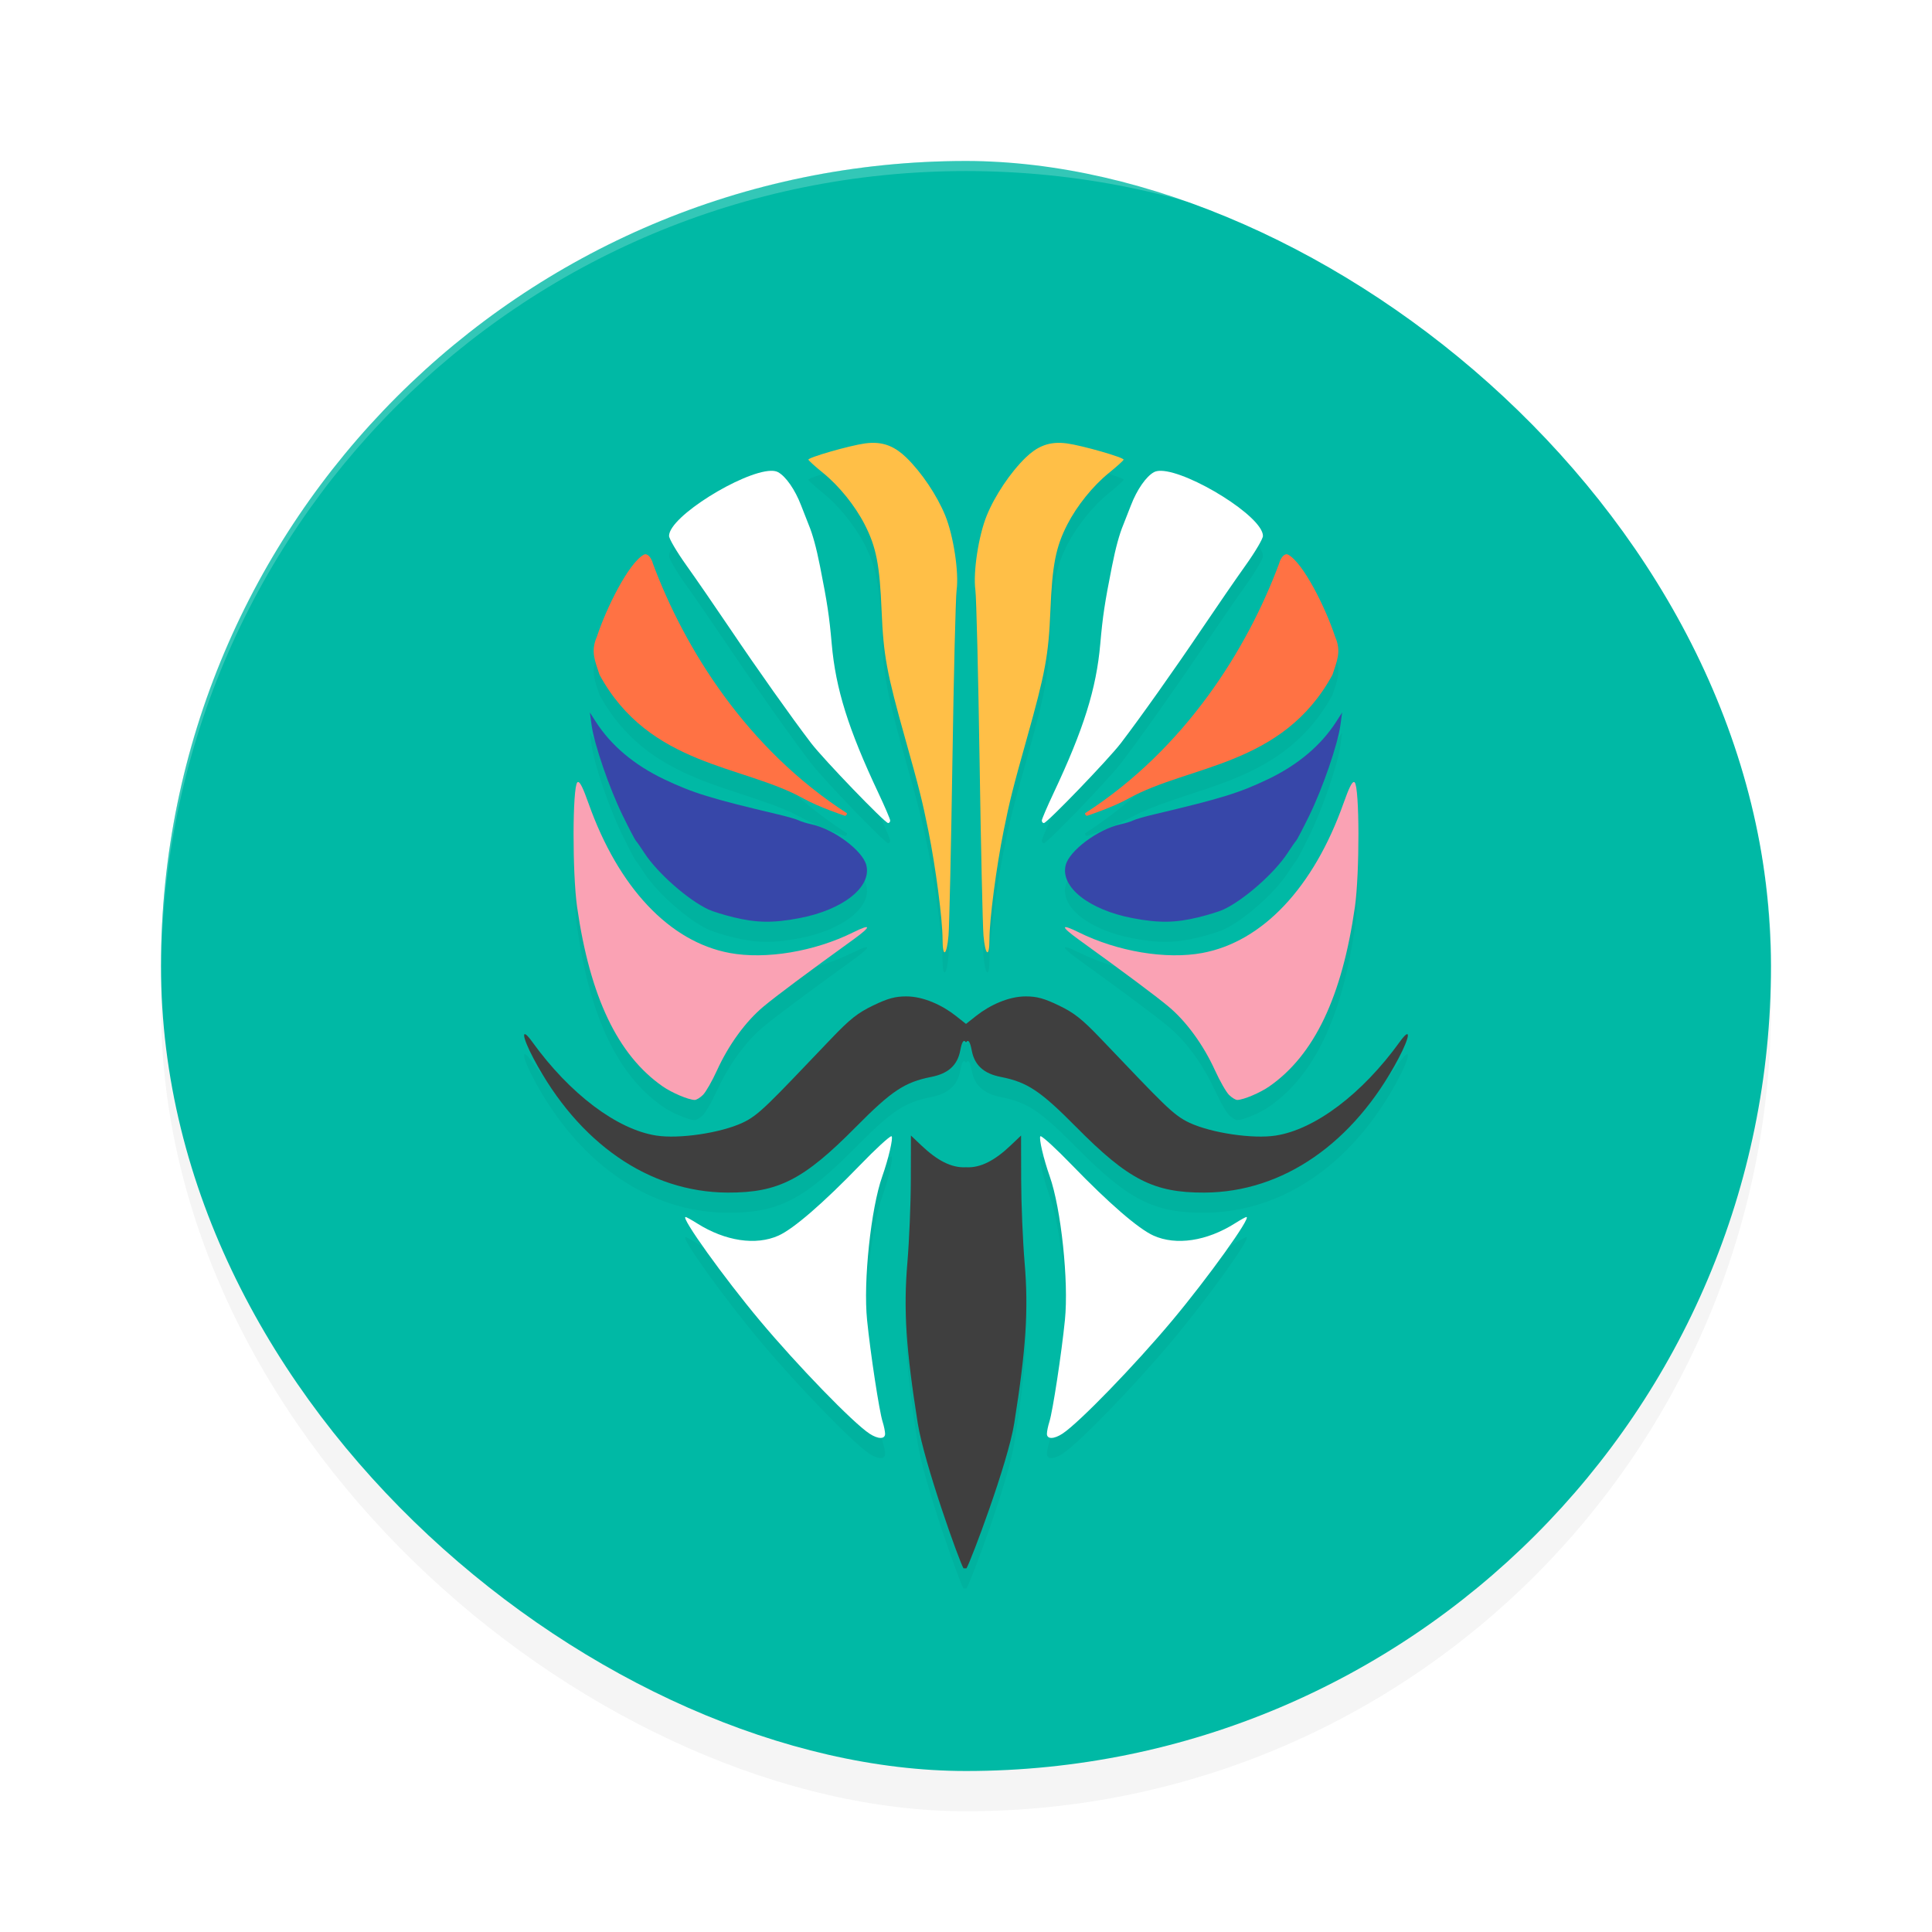 <?xml version="1.0" encoding="UTF-8" standalone="no"?>
<svg
   width="192"
   height="192"
   version="1"
   id="svg18"
   sodipodi:docname="apps_magisk.svg"
   inkscape:version="1.1-rc (1:1.1+rc+202105232036+f4db50c7c1)"
   xmlns:inkscape="http://www.inkscape.org/namespaces/inkscape"
   xmlns:sodipodi="http://sodipodi.sourceforge.net/DTD/sodipodi-0.dtd"
   xmlns="http://www.w3.org/2000/svg"
   xmlns:svg="http://www.w3.org/2000/svg"
   xmlns:rdf="http://www.w3.org/1999/02/22-rdf-syntax-ns#"
   xmlns:cc="http://creativecommons.org/ns#"
   xmlns:dc="http://purl.org/dc/elements/1.1/">
  <defs
     id="defs22">
    <filter
       inkscape:collect="always"
       style="color-interpolation-filters:sRGB"
       id="filter859"
       x="-0.048"
       width="1.096"
       y="-0.048"
       height="1.096">
      <feGaussianBlur
         inkscape:collect="always"
         stdDeviation="3.2"
         id="feGaussianBlur861" />
    </filter>
    <filter
       inkscape:collect="always"
       style="color-interpolation-filters:sRGB"
       id="filter6931"
       x="-0.055"
       y="-0.043"
       width="1.109"
       height="1.086">
      <feGaussianBlur
         inkscape:collect="always"
         stdDeviation="1.997"
         id="feGaussianBlur6933" />
    </filter>
  </defs>
  <sodipodi:namedview
     pagecolor="#ffffff"
     bordercolor="#666666"
     borderopacity="1"
     objecttolerance="10"
     gridtolerance="10"
     guidetolerance="10"
     inkscape:pageopacity="0"
     inkscape:pageshadow="2"
     inkscape:window-width="1920"
     inkscape:window-height="1014"
     id="namedview20"
     showgrid="false"
     inkscape:zoom="1"
     inkscape:cx="101.5"
     inkscape:cy="101.5"
     inkscape:window-x="0"
     inkscape:window-y="34"
     inkscape:window-maximized="1"
     inkscape:current-layer="svg18"
     inkscape:pagecheckerboard="0"
     showguides="false">
    <inkscape:grid
       type="xygrid"
       id="grid3372" />
  </sodipodi:namedview>
  <rect
     style="opacity:0.2;fill:#000000;stroke-width:4;filter:url(#filter859)"
     width="160"
     height="160"
     x="-180"
     y="-176"
     rx="80"
     ry="80"
     transform="matrix(0,-1,-1,0,0,0)"
     id="rect841" />
  <rect
     id="rect2"
     transform="matrix(0,-1,-1,0,0,0)"
     ry="80"
     rx="80"
     y="-176"
     x="-176"
     height="160"
     width="160"
     style="fill:#00b9a5;stroke-width:4;fill-opacity:1" />
  <path
     id="path6882"
     style="opacity:0.2;fill:#000000;stroke-width:0.253;filter:url(#filter6931)"
     d="m 86.559,46.013 c -0.192,0.008 -0.39,0.025 -0.594,0.053 -1.564,0.216 -5.707,1.409 -5.627,1.619 0.04,0.103 0.7,0.698 1.469,1.322 1.58,1.282 3.161,3.242 4.121,5.109 1.15,2.238 1.498,4.014 1.686,8.588 0.181,4.413 0.505,6.162 2.359,12.754 1.368,4.862 1.685,6.122 2.289,9.115 0.725,3.595 1.408,8.815 1.408,10.768 0,1.909 0.418,1.648 0.594,-0.371 0.082,-0.938 0.256,-8.753 0.389,-17.365 0.132,-8.613 0.32,-16.245 0.416,-16.961 0.24,-1.78 -0.313,-5.403 -1.129,-7.406 -0.814,-1.999 -2.359,-4.299 -3.875,-5.77 -1.089,-1.057 -2.163,-1.509 -3.506,-1.455 z m 18.883,0 c -1.343,-0.054 -2.416,0.398 -3.506,1.455 -1.516,1.471 -3.061,3.77 -3.875,5.77 -0.816,2.003 -1.369,5.627 -1.129,7.406 0.096,0.716 0.284,8.348 0.416,16.961 0.132,8.613 0.307,16.428 0.389,17.365 0.176,2.019 0.594,2.28 0.594,0.371 0,-1.952 0.683,-7.172 1.408,-10.768 0.604,-2.993 0.921,-4.253 2.289,-9.115 1.855,-6.591 2.178,-8.341 2.359,-12.754 0.188,-4.574 0.536,-6.35 1.686,-8.588 0.96,-1.867 2.541,-3.828 4.121,-5.109 0.769,-0.624 1.429,-1.219 1.469,-1.322 0.081,-0.21 -4.063,-1.403 -5.627,-1.619 -0.204,-0.028 -0.402,-0.045 -0.594,-0.053 z m -28.834,2.775 c -2.791,0.063 -10.117,4.536 -10.117,6.471 0,0.28 0.767,1.584 1.705,2.898 0.938,1.314 2.899,4.159 4.357,6.324 2.722,4.04 6.092,8.797 8.055,11.367 1.229,1.609 7.333,7.945 7.654,7.945 0.112,0 0.203,-0.114 0.203,-0.252 0,-0.138 -0.523,-1.36 -1.162,-2.715 C 84.304,74.464 83.048,70.453 82.656,65.995 c -0.244,-2.771 -0.444,-4.093 -1.162,-7.711 -0.372,-1.874 -0.732,-3.189 -1.141,-4.168 -0.116,-0.278 -0.45,-1.131 -0.742,-1.895 -0.599,-1.563 -1.519,-2.886 -2.297,-3.303 -0.179,-0.096 -0.418,-0.137 -0.707,-0.131 z m 38.785,0 c -0.289,-0.006 -0.528,0.035 -0.707,0.131 -0.778,0.416 -1.698,1.74 -2.297,3.303 -0.293,0.764 -0.626,1.617 -0.742,1.895 -0.408,0.979 -0.768,2.294 -1.141,4.168 -0.719,3.618 -0.919,4.94 -1.162,7.711 -0.392,4.458 -1.648,8.469 -4.646,14.832 -0.639,1.355 -1.162,2.577 -1.162,2.715 0,0.138 0.091,0.252 0.203,0.252 0.322,0 6.426,-6.336 7.654,-7.945 1.962,-2.57 5.333,-7.327 8.055,-11.367 1.459,-2.165 3.42,-5.01 4.357,-6.324 0.938,-1.314 1.705,-2.618 1.705,-2.898 0,-1.935 -7.326,-6.408 -10.117,-6.471 z M 64.125,57.081 c -0.049,0.003 -0.098,0.017 -0.148,0.043 -1.513,0.841 -3.723,5.296 -4.656,8.143 -0.666,1.495 -0.154,2.491 0.26,3.789 4.965,9.113 14.277,8.958 20.264,12.299 1.582,0.883 4.121,1.717 4.121,1.717 0.112,0 0.205,-0.114 0.205,-0.252 C 74.223,76.411 68.043,66.495 64.887,58.011 64.775,57.573 64.468,57.062 64.125,57.081 Z m 63.75,0 c -0.343,-0.019 -0.65,0.491 -0.762,0.93 -3.156,8.484 -9.336,18.4 -19.283,24.809 0,0.138 0.093,0.252 0.205,0.252 0,0 2.54,-0.834 4.121,-1.717 5.986,-3.341 15.298,-3.186 20.264,-12.299 0.414,-1.298 0.926,-2.294 0.26,-3.789 -0.934,-2.846 -3.143,-7.301 -4.656,-8.143 -0.05,-0.026 -0.099,-0.04 -0.148,-0.043 z m -69.254,15.725 0.17,1.254 c 0.258,1.896 1.768,6.286 3.088,8.977 0.647,1.32 1.241,2.456 1.318,2.525 0.078,0.069 0.455,0.608 0.838,1.199 1.284,1.982 4.325,4.666 6.371,5.623 0.417,0.195 1.553,0.546 2.525,0.781 2.278,0.552 3.911,0.572 6.498,0.08 4.344,-0.827 7.21,-3.09 6.664,-5.264 -0.364,-1.452 -3.221,-3.58 -5.451,-4.062 -0.482,-0.104 -1.049,-0.279 -1.262,-0.389 -0.213,-0.109 -1.126,-0.374 -2.029,-0.588 -6.753,-1.599 -8.489,-2.135 -11.365,-3.508 -2.958,-1.412 -5.265,-3.355 -6.777,-5.711 z m 74.758,0 -0.588,0.918 c -1.513,2.356 -3.819,4.299 -6.777,5.711 -2.876,1.373 -4.612,1.909 -11.365,3.508 -0.903,0.214 -1.816,0.478 -2.029,0.588 -0.213,0.109 -0.78,0.284 -1.262,0.389 -2.23,0.483 -5.087,2.611 -5.451,4.062 -0.546,2.174 2.32,4.437 6.664,5.264 2.587,0.492 4.22,0.472 6.498,-0.08 0.972,-0.236 2.109,-0.586 2.525,-0.781 2.046,-0.957 5.087,-3.642 6.371,-5.623 0.383,-0.591 0.76,-1.13 0.838,-1.199 0.078,-0.069 0.671,-1.206 1.318,-2.525 1.32,-2.691 2.83,-7.081 3.088,-8.977 z M 57.453,79.714 c -0.029,2.57e-4 -0.055,0.014 -0.08,0.039 -0.485,0.484 -0.502,9.039 -0.023,12.375 1.283,8.944 4.041,14.726 8.51,17.838 0.91,0.634 2.535,1.323 3.17,1.346 0.174,0.006 0.55,-0.222 0.834,-0.506 0.284,-0.284 0.909,-1.378 1.389,-2.43 1.165,-2.557 2.857,-4.877 4.639,-6.359 1.273,-1.059 4.319,-3.332 8.939,-6.668 1.795,-1.296 1.781,-1.597 -0.031,-0.697 -3.86,1.915 -8.703,2.722 -12.295,2.051 C 66.528,95.585 61.455,90.203 58.482,81.824 57.954,80.334 57.654,79.712 57.453,79.714 Z m 77.094,0 c -0.201,-0.002 -0.501,0.62 -1.029,2.109 -2.972,8.38 -8.045,13.762 -14.021,14.879 -3.592,0.671 -8.435,-0.136 -12.295,-2.051 -1.812,-0.899 -1.826,-0.598 -0.031,0.697 4.621,3.336 7.667,5.609 8.939,6.668 1.781,1.482 3.474,3.803 4.639,6.359 0.479,1.052 1.104,2.145 1.389,2.43 0.284,0.284 0.66,0.512 0.834,0.506 0.635,-0.022 2.26,-0.712 3.17,-1.346 4.468,-3.112 7.227,-8.894 8.51,-17.838 0.478,-3.336 0.462,-11.891 -0.023,-12.375 -0.025,-0.025 -0.051,-0.039 -0.08,-0.039 z m -44.48,21.307 c -1.113,0 -1.831,0.197 -3.297,0.902 -1.533,0.737 -2.295,1.342 -4.193,3.328 -6.225,6.514 -7.151,7.571 -8.795,8.332 -2.188,1.013 -6.279,1.62 -8.557,1.268 -3.915,-0.606 -8.606,-4.149 -12.328,-9.311 -1.133,-1.571 -1.062,-0.594 0.119,1.641 4.459,8.434 11.493,13.299 19.285,13.336 5.038,0.024 7.559,-1.266 12.758,-6.523 3.553,-3.593 4.849,-4.452 7.494,-4.973 1.693,-0.333 2.601,-1.164 2.877,-2.633 0.164,-0.873 0.337,-1.133 0.57,-0.793 0.233,-0.34 0.407,-0.08 0.57,0.793 0.275,1.468 1.184,2.3 2.877,2.633 2.645,0.52 3.941,1.38 7.494,4.973 5.199,5.257 7.72,6.547 12.758,6.523 7.792,-0.037 14.826,-4.902 19.285,-13.336 1.182,-2.235 1.252,-3.212 0.119,-1.641 -3.722,5.161 -8.413,8.705 -12.328,9.311 -2.278,0.352 -6.369,-0.254 -8.557,-1.268 -1.644,-0.761 -2.57,-1.818 -8.795,-8.332 -1.898,-1.986 -2.661,-2.591 -4.193,-3.328 -1.466,-0.705 -2.184,-0.902 -3.297,-0.902 -1.695,0 -3.568,0.861 -4.932,1.941 l -0.992,0.785 -0.01,-0.006 -0.01,0.006 -0.992,-0.785 c -1.364,-1.08 -3.237,-1.941 -4.932,-1.941 z m 0.461,13.826 -0.01,4.363 c -0.006,2.4 -0.161,6.126 -0.344,8.281 -0.395,4.647 -0.142,8.554 1.031,15.945 0.627,3.949 4.138,13.77 4.547,14.42 h 0.297 c 0.409,-0.65 4.119,-10.471 4.746,-14.42 1.173,-7.392 1.426,-11.298 1.031,-15.945 -0.183,-2.155 -0.338,-5.881 -0.344,-8.281 l -0.01,-4.363 -1.045,0.992 c -1.528,1.452 -2.963,2.247 -4.428,2.16 -1.464,0.087 -2.9,-0.708 -4.428,-2.16 z m -1.953,0.07 c -0.247,0.062 -1.581,1.291 -3.1,2.861 -3.678,3.804 -6.616,6.344 -8.109,7.014 -2.249,1.008 -5.291,0.551 -8.088,-1.215 -0.554,-0.35 -1.071,-0.635 -1.146,-0.635 -0.512,0 3.796,6.011 7.369,10.281 3.738,4.468 9.256,10.159 10.904,11.246 0.852,0.562 1.555,0.571 1.555,0.021 0,-0.233 -0.11,-0.773 -0.246,-1.199 -0.331,-1.039 -1.209,-6.783 -1.545,-10.119 -0.386,-3.832 0.383,-11.087 1.512,-14.271 0.61,-1.721 1.098,-3.813 0.93,-3.98 -0.006,-0.006 -0.019,-0.008 -0.035,-0.004 z m 14.852,0 c -0.017,-0.004 -0.028,-0.002 -0.035,0.004 -0.169,0.167 0.32,2.259 0.93,3.98 1.128,3.185 1.897,10.439 1.512,14.271 -0.336,3.336 -1.213,9.081 -1.545,10.119 -0.136,0.427 -0.246,0.966 -0.246,1.199 0,0.55 0.703,0.54 1.555,-0.021 1.648,-1.087 7.166,-6.778 10.904,-11.246 3.573,-4.271 7.881,-10.281 7.369,-10.281 -0.076,0 -0.592,0.285 -1.146,0.635 -2.797,1.766 -5.839,2.223 -8.088,1.215 -1.493,-0.669 -4.431,-3.21 -8.109,-7.014 -1.519,-1.57 -2.853,-2.799 -3.1,-2.861 z" />
  <path
     style="opacity:0.2;fill:#ffffff;stroke-width:4"
     d="m 96,16 c -44.316,0 -79.992,35.68 -79.992,80 0,0.335 0.002,0.667 0,1 C 16.008,52.68 51.684,17 96,17 c 44.316,0 79.992,35.68 79.992,80 -0.002,-0.333 0,-0.665 0,-1 C 175.992,51.68 140.316,16 96,16 Z"
     id="path4" />
  <path
     id="path4325"
     style="opacity:1;fill:#ffffff;stroke-width:0.253"
     d="M 76.607 46.789 C 73.816 46.852 66.49 51.325 66.49 53.26 C 66.49 53.54 67.258 54.844 68.195 56.158 C 69.133 57.472 71.094 60.317 72.553 62.482 C 75.275 66.523 78.645 71.279 80.607 73.85 C 81.836 75.459 87.94 81.795 88.262 81.795 C 88.374 81.795 88.465 81.681 88.465 81.543 C 88.465 81.405 87.941 80.183 87.303 78.828 C 84.304 72.465 83.048 68.454 82.656 63.996 C 82.413 61.225 82.213 59.903 81.494 56.285 C 81.122 54.411 80.762 53.096 80.354 52.117 C 80.238 51.839 79.904 50.987 79.611 50.223 C 79.013 48.66 78.092 47.336 77.314 46.92 C 77.136 46.824 76.896 46.783 76.607 46.789 z M 115.393 46.789 C 115.104 46.783 114.864 46.824 114.686 46.92 C 113.908 47.336 112.987 48.66 112.389 50.223 C 112.096 50.987 111.762 51.839 111.646 52.117 C 111.238 53.096 110.878 54.411 110.506 56.285 C 109.787 59.903 109.587 61.225 109.344 63.996 C 108.952 68.454 107.696 72.465 104.697 78.828 C 104.059 80.183 103.535 81.405 103.535 81.543 C 103.535 81.681 103.626 81.795 103.738 81.795 C 104.06 81.795 110.164 75.459 111.393 73.85 C 113.355 71.279 116.725 66.523 119.447 62.482 C 120.906 60.317 122.867 57.472 123.805 56.158 C 124.742 54.844 125.51 53.54 125.51 53.26 C 125.51 51.325 118.184 46.852 115.393 46.789 z M 88.574 112.918 C 88.328 112.98 86.993 114.209 85.475 115.779 C 81.796 119.583 78.859 122.124 77.365 122.793 C 75.116 123.801 72.074 123.344 69.277 121.578 C 68.723 121.228 68.207 120.943 68.131 120.943 C 67.619 120.943 71.927 126.954 75.5 131.225 C 79.238 135.693 84.756 141.384 86.404 142.471 C 87.256 143.033 87.959 143.042 87.959 142.492 C 87.959 142.259 87.849 141.72 87.713 141.293 C 87.381 140.254 86.504 134.51 86.168 131.174 C 85.782 127.342 86.551 120.087 87.68 116.902 C 88.29 115.181 88.778 113.089 88.609 112.922 C 88.603 112.916 88.591 112.914 88.574 112.918 z M 103.426 112.918 C 103.409 112.914 103.398 112.916 103.391 112.922 C 103.222 113.089 103.71 115.181 104.32 116.902 C 105.449 120.087 106.218 127.342 105.832 131.174 C 105.496 134.51 104.619 140.254 104.287 141.293 C 104.151 141.72 104.041 142.259 104.041 142.492 C 104.041 143.042 104.744 143.033 105.596 142.471 C 107.244 141.384 112.762 135.693 116.5 131.225 C 120.073 126.954 124.381 120.943 123.869 120.943 C 123.793 120.943 123.277 121.228 122.723 121.578 C 119.926 123.344 116.884 123.801 114.635 122.793 C 113.141 122.124 110.204 119.583 106.525 115.779 C 105.007 114.209 103.672 112.98 103.426 112.918 z " />
  <path
     id="path4321"
     style="opacity:1;fill:#3f3f3f;stroke-width:0.253;fill-opacity:1"
     d="M 90.066 99.021 C 88.953 99.021 88.235 99.219 86.77 99.924 C 85.237 100.661 84.474 101.266 82.576 103.252 C 76.351 109.766 75.425 110.823 73.781 111.584 C 71.593 112.597 67.502 113.204 65.225 112.852 C 61.309 112.246 56.618 108.702 52.896 103.541 C 51.763 101.97 51.834 102.947 53.016 105.182 C 57.474 113.616 64.509 118.481 72.301 118.518 C 77.339 118.541 79.859 117.251 85.059 111.994 C 88.612 108.402 89.908 107.542 92.553 107.021 C 94.246 106.688 95.154 105.857 95.43 104.389 C 95.593 103.516 95.767 103.255 96 103.596 C 96.233 103.255 96.407 103.516 96.57 104.389 C 96.846 105.857 97.754 106.688 99.447 107.021 C 102.092 107.542 103.388 108.402 106.941 111.994 C 112.141 117.251 114.661 118.541 119.699 118.518 C 127.491 118.481 134.526 113.616 138.984 105.182 C 140.166 102.947 140.237 101.97 139.104 103.541 C 135.382 108.702 130.691 112.246 126.775 112.852 C 124.498 113.204 120.407 112.597 118.219 111.584 C 116.575 110.823 115.649 109.766 109.424 103.252 C 107.526 101.266 106.763 100.661 105.23 99.924 C 103.765 99.219 103.047 99.021 101.934 99.021 C 100.239 99.021 98.366 99.883 97.002 100.963 L 96.01 101.748 L 96 101.742 L 95.99 101.748 L 94.998 100.963 C 93.634 99.883 91.761 99.021 90.066 99.021 z M 90.527 112.848 L 90.518 117.211 C 90.512 119.611 90.357 123.337 90.174 125.492 C 89.779 130.139 90.032 134.046 91.205 141.438 C 91.832 145.386 95.343 155.207 95.752 155.857 L 96.049 155.857 C 96.457 155.207 100.168 145.386 100.795 141.438 C 101.968 134.046 102.221 130.139 101.826 125.492 C 101.643 123.337 101.488 119.611 101.482 117.211 L 101.473 112.848 L 100.428 113.84 C 98.9 115.292 97.464 116.087 96 116 C 94.536 116.087 93.1 115.292 91.572 113.84 L 90.527 112.848 z " />
  <path
     id="path4317"
     style="opacity:1;fill:#faa2b4;stroke-width:0.253;fill-opacity:1"
     d="M 57.453 77.715 C 57.424 77.715 57.398 77.729 57.373 77.754 C 56.888 78.238 56.871 86.793 57.35 90.129 C 58.632 99.073 61.391 104.855 65.859 107.967 C 66.77 108.601 68.395 109.29 69.029 109.312 C 69.203 109.319 69.579 109.091 69.863 108.807 C 70.148 108.522 70.773 107.429 71.252 106.377 C 72.417 103.82 74.109 101.5 75.891 100.018 C 77.164 98.958 80.209 96.686 84.83 93.35 C 86.625 92.054 86.611 91.753 84.799 92.652 C 80.939 94.568 76.096 95.375 72.504 94.703 C 66.528 93.586 61.455 88.204 58.482 79.824 C 57.954 78.335 57.654 77.713 57.453 77.715 z M 134.547 77.715 C 134.346 77.713 134.046 78.335 133.518 79.824 C 130.545 88.204 125.472 93.586 119.496 94.703 C 115.904 95.375 111.061 94.568 107.201 92.652 C 105.389 91.753 105.375 92.054 107.17 93.35 C 111.791 96.686 114.836 98.958 116.109 100.018 C 117.891 101.5 119.583 103.82 120.748 106.377 C 121.227 107.429 121.852 108.522 122.137 108.807 C 122.421 109.091 122.797 109.319 122.971 109.312 C 123.605 109.29 125.23 108.601 126.141 107.967 C 130.609 104.855 133.368 99.073 134.65 90.129 C 135.129 86.793 135.112 78.238 134.627 77.754 C 134.602 77.729 134.576 77.715 134.547 77.715 z " />
  <path
     id="path4313"
     style="opacity:1;fill:#3747a9;stroke-width:0.253;fill-opacity:1"
     d="M 58.621 70.807 L 58.791 72.061 C 59.049 73.956 60.559 78.346 61.879 81.037 C 62.526 82.357 63.119 83.493 63.197 83.562 C 63.275 83.632 63.652 84.171 64.035 84.762 C 65.32 86.743 68.36 89.427 70.406 90.385 C 70.823 90.58 71.959 90.93 72.932 91.166 C 75.21 91.718 76.843 91.739 79.43 91.246 C 83.774 90.419 86.639 88.156 86.094 85.982 C 85.729 84.531 82.872 82.402 80.643 81.92 C 80.161 81.816 79.594 81.641 79.381 81.531 C 79.168 81.422 78.255 81.157 77.352 80.943 C 70.599 79.344 68.862 78.808 65.986 77.436 C 63.028 76.024 60.722 74.081 59.209 71.725 L 58.621 70.807 z M 133.379 70.807 L 132.791 71.725 C 131.278 74.081 128.972 76.024 126.014 77.436 C 123.138 78.808 121.401 79.344 114.648 80.943 C 113.745 81.157 112.832 81.422 112.619 81.531 C 112.406 81.641 111.839 81.816 111.357 81.92 C 109.128 82.402 106.271 84.531 105.906 85.982 C 105.361 88.156 108.226 90.419 112.57 91.246 C 115.157 91.739 116.79 91.718 119.068 91.166 C 120.041 90.93 121.177 90.58 121.594 90.385 C 123.64 89.427 126.68 86.743 127.965 84.762 C 128.348 84.171 128.725 83.632 128.803 83.562 C 128.881 83.493 129.474 82.357 130.121 81.037 C 131.441 78.346 132.951 73.956 133.209 72.061 L 133.379 70.807 z " />
  <path
     id="path4309"
     style="opacity:1;fill:#ff7244;stroke-width:0.253;fill-opacity:1"
     d="M 64.125 55.082 C 64.076 55.085 64.027 55.099 63.977 55.125 C 62.464 55.966 60.254 60.421 59.32 63.268 C 58.654 64.762 59.166 65.758 59.58 67.057 C 64.545 76.17 73.857 76.014 79.844 79.355 C 81.425 80.238 83.965 81.072 83.965 81.072 C 84.077 81.072 84.17 80.958 84.17 80.82 C 74.223 74.412 68.043 64.495 64.887 56.012 C 64.775 55.573 64.468 55.063 64.125 55.082 z M 127.875 55.082 C 127.532 55.063 127.225 55.573 127.113 56.012 C 123.957 64.495 117.777 74.412 107.83 80.82 C 107.83 80.958 107.923 81.072 108.035 81.072 C 108.035 81.072 110.575 80.238 112.156 79.355 C 118.143 76.014 127.455 76.17 132.42 67.057 C 132.834 65.758 133.346 64.762 132.68 63.268 C 131.746 60.421 129.536 55.966 128.023 55.125 C 127.973 55.099 127.924 55.085 127.875 55.082 z " />
  <path
     id="path4301"
     style="opacity:1;fill:#ffbf47;stroke-width:0.253;fill-opacity:1"
     d="M 86.559 44.014 C 86.367 44.021 86.169 44.038 85.965 44.066 C 84.401 44.283 80.257 45.475 80.338 45.686 C 80.377 45.789 81.038 46.384 81.807 47.008 C 83.387 48.29 84.968 50.25 85.928 52.117 C 87.078 54.355 87.426 56.131 87.613 60.705 C 87.794 65.118 88.118 66.868 89.973 73.459 C 91.341 78.321 91.658 79.581 92.262 82.574 C 92.987 86.17 93.67 91.389 93.67 93.342 C 93.67 95.251 94.088 94.99 94.264 92.971 C 94.345 92.033 94.52 84.218 94.652 75.605 C 94.785 66.993 94.972 59.361 95.068 58.645 C 95.308 56.865 94.755 53.241 93.939 51.238 C 93.125 49.239 91.581 46.939 90.064 45.469 C 88.975 44.412 87.902 43.959 86.559 44.014 z M 105.441 44.014 C 104.098 43.959 103.025 44.412 101.936 45.469 C 100.419 46.939 98.875 49.239 98.061 51.238 C 97.245 53.241 96.692 56.865 96.932 58.645 C 97.028 59.361 97.215 66.993 97.348 75.605 C 97.48 84.218 97.655 92.033 97.736 92.971 C 97.912 94.99 98.33 95.251 98.33 93.342 C 98.33 91.389 99.013 86.17 99.738 82.574 C 100.342 79.581 100.659 78.321 102.027 73.459 C 103.882 66.868 104.206 65.118 104.387 60.705 C 104.574 56.131 104.922 54.355 106.072 52.117 C 107.032 50.25 108.613 48.29 110.193 47.008 C 110.963 46.384 111.623 45.789 111.662 45.686 C 111.743 45.475 107.599 44.283 106.035 44.066 C 105.831 44.038 105.633 44.021 105.441 44.014 z " />
</svg>
